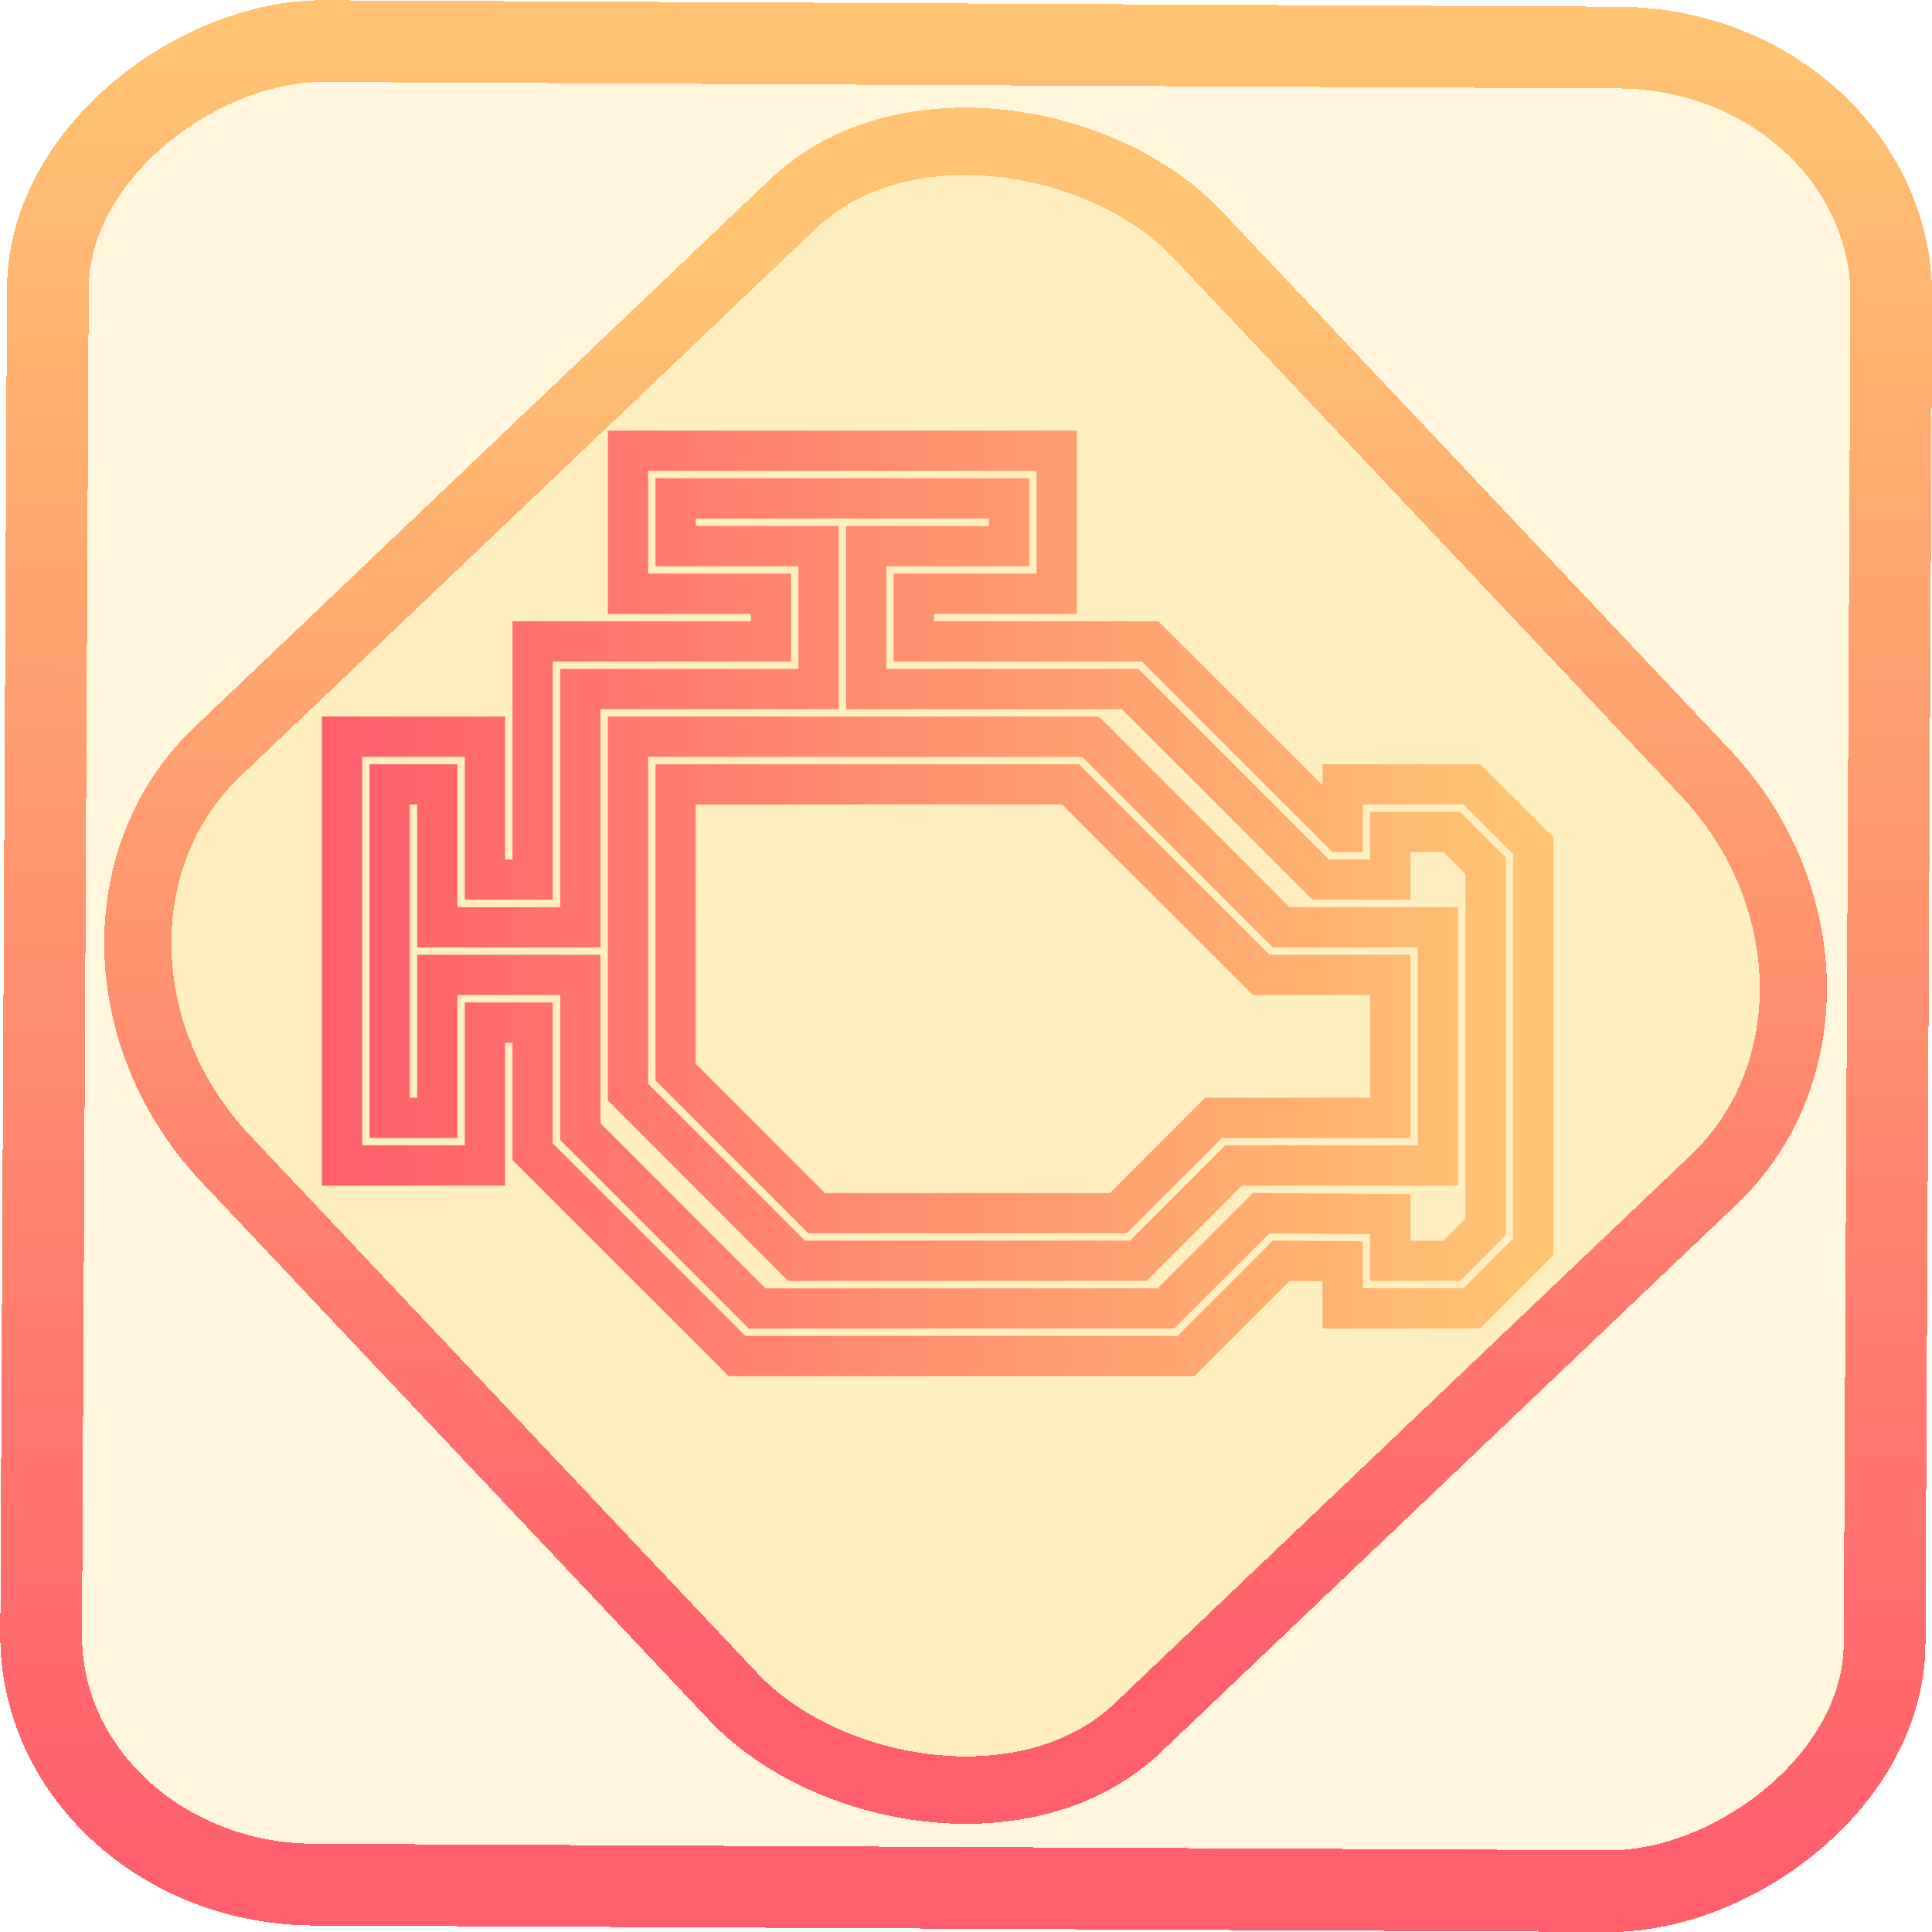 <?xml version="1.0" encoding="UTF-8" standalone="no"?>
<!-- Generator: Gravit.io -->

<svg
   style="isolation:isolate"
   viewBox="0 0 48 48"
   width="48pt"
   height="48pt"
   version="1.1"
   id="svg9"
   sodipodi:docname="selinux.svg"
   inkscape:version="1.1.2 (0a00cf5339, 2022-02-04)"
   xmlns:inkscape="http://www.inkscape.org/namespaces/inkscape"
   xmlns:sodipodi="http://sodipodi.sourceforge.net/DTD/sodipodi-0.dtd"
   xmlns:xlink="http://www.w3.org/1999/xlink"
   xmlns="http://www.w3.org/2000/svg"
   xmlns:svg="http://www.w3.org/2000/svg">
  <defs
     id="defs13">
    <linearGradient
       inkscape:collect="always"
       xlink:href="#_lgradient_17"
       id="linearGradient973"
       x1="11.5"
       y1="23"
       x2="36.5"
       y2="23"
       gradientUnits="userSpaceOnUse"
       gradientTransform="matrix(1.184,0,0,1.184,-5.115,-4.781)" />
    <linearGradient
       inkscape:collect="always"
       xlink:href="#_lgradient_17"
       id="linearGradient872"
       x1="-12.026"
       y1="6.117"
       x2="-0.085"
       y2="6.117"
       gradientUnits="userSpaceOnUse"
       gradientTransform="matrix(3.836,0,0,3.837,-0.005,-0.003)" />
    <linearGradient
       id="_lgradient_21"
       x1="0"
       y1="0.5"
       x2="1"
       y2="0.5"
       gradientTransform="matrix(28.183,0,0,28.299,9.877,9.851)"
       gradientUnits="userSpaceOnUse">
      <stop
         offset="0%"
         stop-opacity="1"
         style="stop-color:rgb(255,224,49)"
         id="stop2-3" />
      <stop
         offset="98.696%"
         stop-opacity="1"
         style="stop-color:rgb(252,82,82)"
         id="stop4-6" />
    </linearGradient>
    <linearGradient
       inkscape:collect="always"
       xlink:href="#_lgradient_17"
       id="linearGradient15"
       x1="-9.685"
       y1="45.161"
       x2="11.988"
       y2="21.735"
       gradientUnits="userSpaceOnUse"
       gradientTransform="matrix(1.115,0,0,1.115,-0.012,-3.328)" />
  </defs>
  <sodipodi:namedview
     id="namedview11"
     pagecolor="#ffffff"
     bordercolor="#666666"
     borderopacity="1.0"
     inkscape:pageshadow="2"
     inkscape:pageopacity="0.0"
     inkscape:pagecheckerboard="0"
     inkscape:document-units="pt"
     showgrid="false"
     inkscape:zoom="4"
     inkscape:cx="31.625"
     inkscape:cy="31.625"
     inkscape:window-width="1056"
     inkscape:window-height="545"
     inkscape:window-x="423"
     inkscape:window-y="111"
     inkscape:window-maximized="0"
     inkscape:current-layer="svg9" />
  <linearGradient
     id="_lgradient_17"
     x1="0"
     y1="0.5"
     x2="1"
     y2="0.5"
     gradientTransform="matrix(48,0,0,48,0,0)"
     gradientUnits="userSpaceOnUse">
    <stop
       offset="0%"
       stop-opacity="1"
       style="stop-color:rgb(255,95,109)"
       id="stop2" />
    <stop
       offset="98.261%"
       stop-opacity="1"
       style="stop-color:rgb(255,195,113)"
       id="stop4" />
  </linearGradient>
  <rect
     x="-46.783"
     y="1.225"
     height="45.8"
     rx="6.184"
     shape-rendering="crispEdges"
     id="rect5-6-7-3"
     ry="6.806"
     transform="matrix(0.005,-1,1,0.005,0,0)"
     style="isolation:isolate;fill:#ffbc00;fill-opacity:0.135;stroke:url(#linearGradient872);stroke-width:2.03;stroke-miterlimit:4;stroke-dasharray:none;stroke-opacity:1"
     width="45.802" />
  <rect
     x="-15.687"
     y="17.26"
     height="33.346"
     rx="6.792"
     shape-rendering="crispEdges"
     id="rect5-6-6-6-6"
     style="isolation:isolate;fill:#ffbc00;fill-opacity:0.135;stroke:url(#linearGradient15);stroke-width:1.672;stroke-miterlimit:4;stroke-dasharray:none;stroke-opacity:1"
     ry="7.474"
     transform="matrix(0.724,-0.689,0.686,0.727,0,0)"
     width="33.338" />
  <path
     style="color:#000000;fill:url(#linearGradient973);fill-rule:evenodd;-inkscape-stroke:none"
     d="m 15.102,10.699 v 4.553 h 3.551 v 0.184 h -5.92 v 5.918 H 12.549 V 17.803 H 7.998 V 29.457 H 12.549 V 25.906 h 0.184 v 2.914 l 5.373,5.371 h 11.564 l 2.365,-2.365 0.822,0.006 v 1.176 h 3.916 L 38.592,31.188 V 20.807 l -1.818,-1.82 h -3.916 v 0.523 L 28.781,15.436 h -5.578 v -0.184 h 3.551 v -4.553 h -0.5 z m 1,1 h 9.652 v 2.553 h -3.551 v 2.184 h 6.164 l 4.736,4.734 h 0.754 v -1.184 h 2.502 l 1.232,1.234 v 9.553 l -1.232,1.234 H 33.857 V 30.84 L 31.625,30.822 29.256,33.191 H 18.52 L 13.732,28.406 v -3.5 h -2.184 v 3.551 H 8.998 v -9.654 h 2.551 v 3.551 h 2.184 v -5.918 h 5.92 v -2.184 h -3.551 z m 0.184,0.184 v 2.186 h 3.551 v 2.551 h -5.918 v 5.918 H 11.365 V 18.986 H 9.182 v 9.287 h 2.184 v -3.553 h 2.553 v 3.604 l 4.684,4.684 h 10.57 l 2.367,-2.365 2.502,0.018 v 1.164 h 2.234 l 1.133,-1.133 v -9.389 l -1.133,-1.133 h -2.234 v 1.184 h -1.021 l -4.734,-4.734 h -6.266 v -2.551 h 3.551 v -2.186 h -0.5 z m 1,1 h 7.285 v 0.186 h -3.551 v 4.551 h 6.852 l 4.734,4.734 h 2.436 v -1.184 h 0.82 l 0.547,0.549 v 8.559 l -0.547,0.547 h -0.82 v -1.156 l -3.914,-0.029 -2.369,2.369 h -9.742 l -4.098,-4.1 v -4.188 h -4.553 v 3.553 h -0.184 v -7.287 h 0.184 v 3.551 h 4.553 v -5.918 h 5.918 v -4.551 h -3.551 z m -2.184,4.92 v 0.5 9.037 l 4.482,4.484 h 8.902 l 2.367,-2.367 h 5.371 v -6.92 h -4.188 l -4.734,-4.734 z m 1,1 h 10.787 l 4.734,4.734 h 3.602 v 4.92 h -4.785 l -2.367,2.367 h -8.074 l -3.896,-3.898 z m 0.184,0.184 v 0.5 7.357 l 3.797,3.797 h 7.906 l 2.369,-2.367 h 4.684 v -4.553 h -3.5 l -4.736,-4.734 z m 1,1 h 9.105 l 4.736,4.734 h 2.914 v 2.553 h -4.1 l -2.367,2.367 h -7.078 l -3.211,-3.211 z"
     id="path7" />
</svg>
